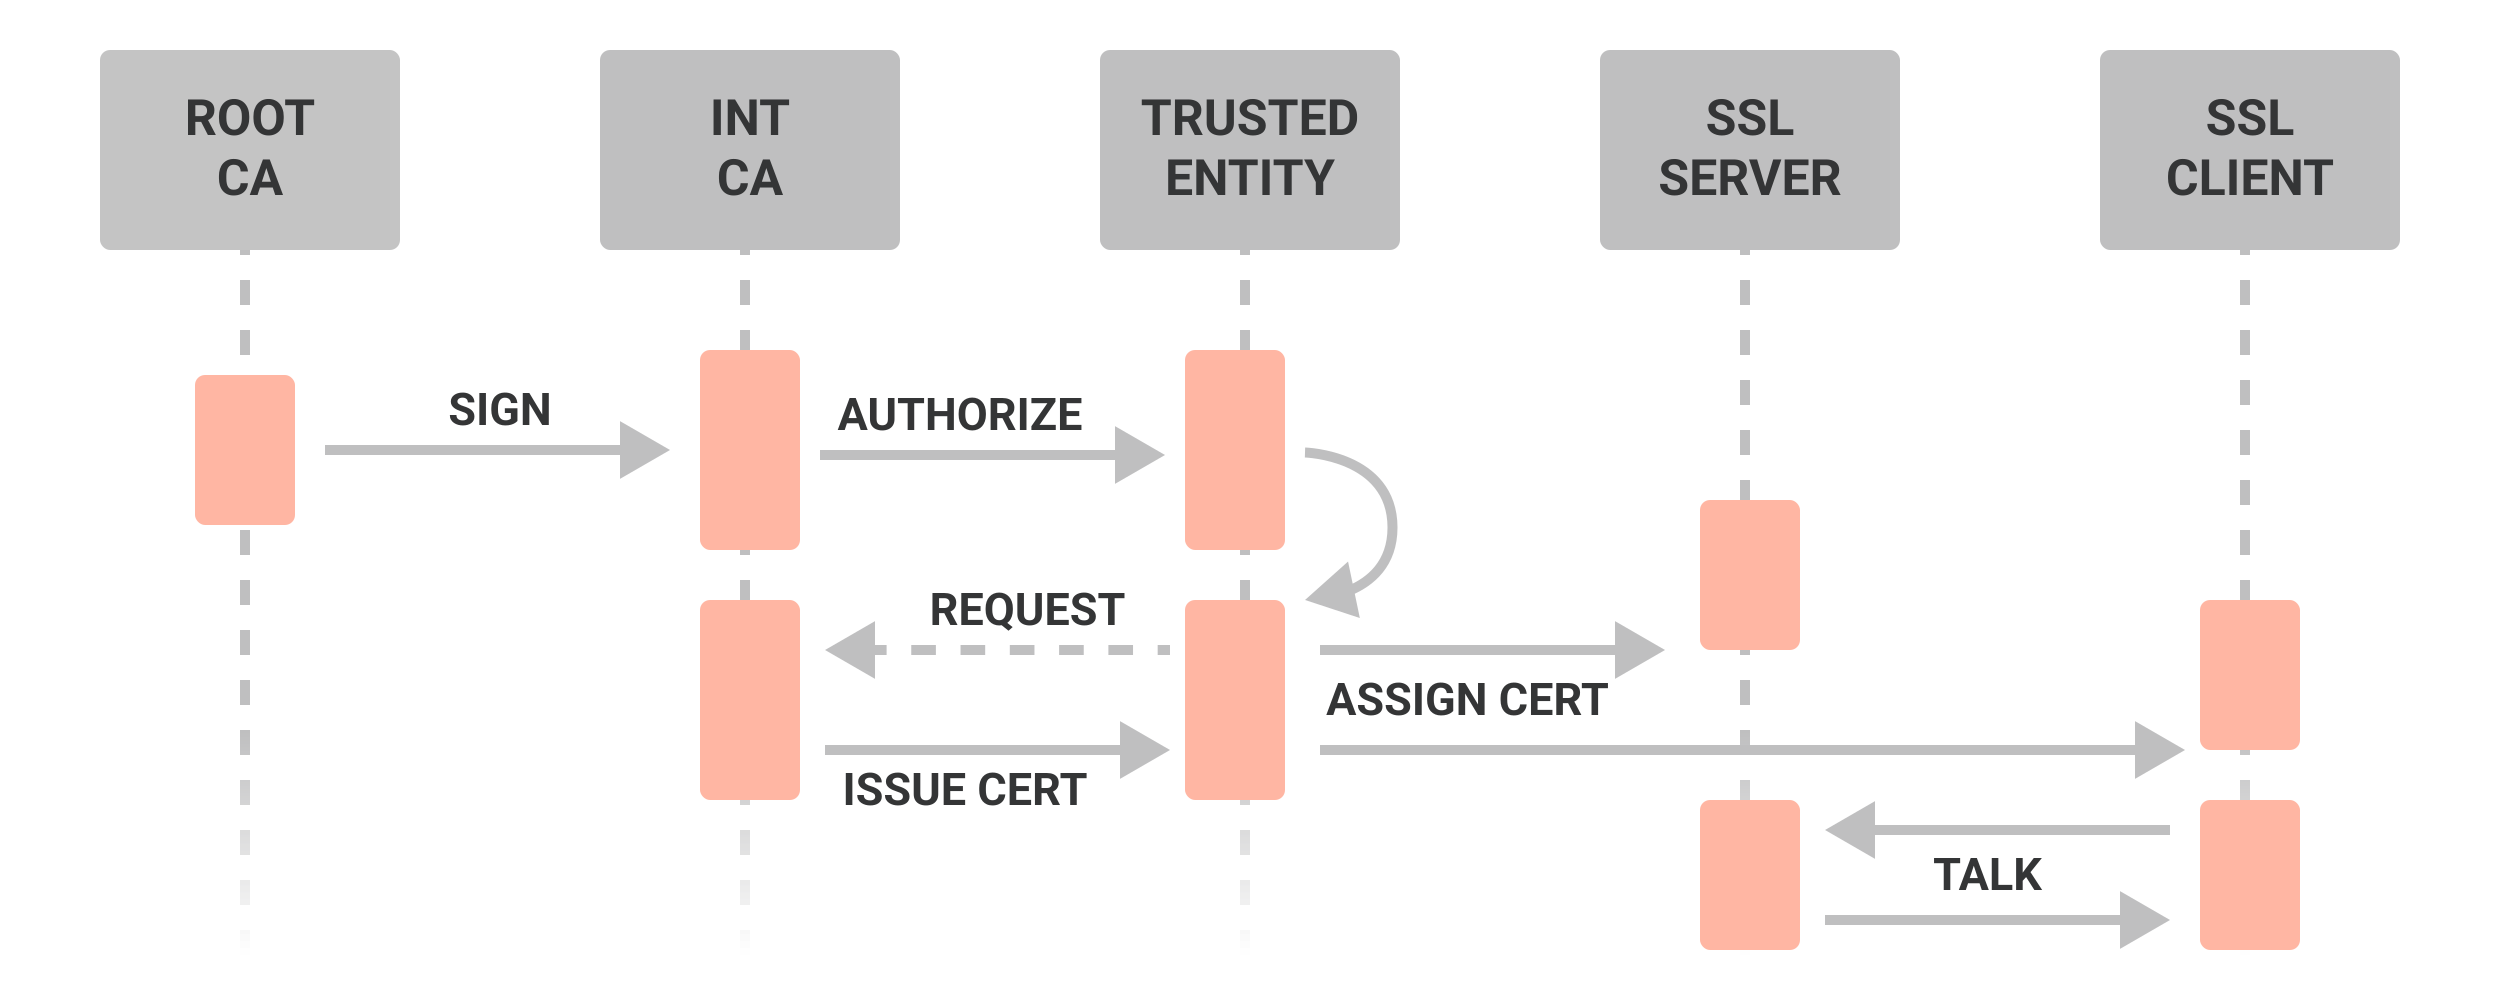 <svg width="500" height="200" viewBox="0 0 500 200" fill="none" xmlns="http://www.w3.org/2000/svg">
<rect width="500" height="200" fill="white"/>
<rect x="20" y="10" width="60" height="40" rx="2" fill="#C4C4C4"/>
<rect x="120" y="10" width="60" height="40" rx="2" fill="#BFBFC0"/>
<rect x="320" y="10" width="60" height="40" rx="2" fill="#BFBFC0"/>
<rect x="420" y="10" width="60" height="40" rx="2" fill="#BFBFC0"/>
<rect x="220" y="10" width="60" height="40" rx="2" fill="#BFBFC0"/>
<line x1="49" y1="191" x2="49" y2="50" stroke="url(#paint0_linear_56_443)" stroke-width="2" stroke-dasharray="5 5"/>
<line x1="149" y1="191" x2="149" y2="50" stroke="url(#paint1_linear_56_443)" stroke-width="2" stroke-dasharray="5 5"/>
<line x1="249" y1="191" x2="249" y2="50" stroke="url(#paint2_linear_56_443)" stroke-width="2" stroke-dasharray="5 5"/>
<line x1="349" y1="191" x2="349" y2="50" stroke="url(#paint3_linear_56_443)" stroke-width="2" stroke-dasharray="5 5"/>
<line x1="449" y1="191" x2="449" y2="50" stroke="url(#paint4_linear_56_443)" stroke-width="2" stroke-dasharray="5 5"/>
<path d="M37.602 19.891H40.254C40.797 19.891 41.265 19.972 41.655 20.135C42.049 20.297 42.352 20.538 42.563 20.857C42.775 21.176 42.881 21.569 42.881 22.034C42.881 22.415 42.816 22.742 42.685 23.016C42.559 23.286 42.378 23.512 42.144 23.694C41.912 23.873 41.641 24.017 41.328 24.124L40.864 24.368H38.56L38.55 23.226H40.264C40.521 23.226 40.734 23.18 40.903 23.089C41.073 22.998 41.2 22.871 41.284 22.708C41.372 22.545 41.416 22.356 41.416 22.142C41.416 21.914 41.374 21.717 41.289 21.551C41.204 21.385 41.076 21.258 40.903 21.17C40.731 21.082 40.514 21.038 40.254 21.038H39.067V27H37.602V19.891ZM41.577 27L39.956 23.831L41.504 23.821L43.145 26.932V27H41.577ZM49.849 23.279V23.616C49.849 24.157 49.775 24.642 49.629 25.071C49.482 25.501 49.276 25.867 49.009 26.17C48.742 26.469 48.423 26.699 48.052 26.858C47.684 27.018 47.275 27.098 46.826 27.098C46.38 27.098 45.972 27.018 45.601 26.858C45.233 26.699 44.914 26.469 44.644 26.17C44.373 25.867 44.163 25.501 44.014 25.071C43.867 24.642 43.794 24.157 43.794 23.616V23.279C43.794 22.736 43.867 22.251 44.014 21.824C44.16 21.395 44.367 21.028 44.634 20.726C44.904 20.423 45.223 20.192 45.591 20.032C45.962 19.873 46.37 19.793 46.816 19.793C47.266 19.793 47.674 19.873 48.042 20.032C48.413 20.192 48.732 20.423 48.999 20.726C49.269 21.028 49.477 21.395 49.624 21.824C49.774 22.251 49.849 22.736 49.849 23.279ZM48.369 23.616V23.27C48.369 22.892 48.335 22.56 48.267 22.273C48.198 21.987 48.097 21.746 47.964 21.551C47.83 21.355 47.668 21.209 47.476 21.111C47.283 21.01 47.064 20.96 46.816 20.96C46.569 20.96 46.349 21.01 46.157 21.111C45.968 21.209 45.807 21.355 45.674 21.551C45.544 21.746 45.444 21.987 45.376 22.273C45.308 22.56 45.273 22.892 45.273 23.27V23.616C45.273 23.991 45.308 24.323 45.376 24.612C45.444 24.899 45.545 25.141 45.679 25.34C45.812 25.535 45.975 25.683 46.167 25.784C46.359 25.885 46.579 25.936 46.826 25.936C47.074 25.936 47.293 25.885 47.485 25.784C47.677 25.683 47.839 25.535 47.969 25.34C48.099 25.141 48.198 24.899 48.267 24.612C48.335 24.323 48.369 23.991 48.369 23.616ZM56.743 23.279V23.616C56.743 24.157 56.67 24.642 56.523 25.071C56.377 25.501 56.17 25.867 55.903 26.17C55.636 26.469 55.317 26.699 54.946 26.858C54.578 27.018 54.17 27.098 53.721 27.098C53.275 27.098 52.866 27.018 52.495 26.858C52.127 26.699 51.808 26.469 51.538 26.17C51.268 25.867 51.058 25.501 50.908 25.071C50.762 24.642 50.688 24.157 50.688 23.616V23.279C50.688 22.736 50.762 22.251 50.908 21.824C51.055 21.395 51.261 21.028 51.528 20.726C51.798 20.423 52.117 20.192 52.485 20.032C52.856 19.873 53.265 19.793 53.711 19.793C54.16 19.793 54.569 19.873 54.937 20.032C55.308 20.192 55.627 20.423 55.894 20.726C56.164 21.028 56.372 21.395 56.519 21.824C56.668 22.251 56.743 22.736 56.743 23.279ZM55.264 23.616V23.27C55.264 22.892 55.23 22.56 55.161 22.273C55.093 21.987 54.992 21.746 54.858 21.551C54.725 21.355 54.562 21.209 54.37 21.111C54.178 21.01 53.958 20.96 53.711 20.96C53.464 20.96 53.244 21.01 53.052 21.111C52.863 21.209 52.702 21.355 52.568 21.551C52.438 21.746 52.339 21.987 52.27 22.273C52.202 22.56 52.168 22.892 52.168 23.27V23.616C52.168 23.991 52.202 24.323 52.27 24.612C52.339 24.899 52.44 25.141 52.573 25.34C52.707 25.535 52.87 25.683 53.062 25.784C53.254 25.885 53.473 25.936 53.721 25.936C53.968 25.936 54.188 25.885 54.38 25.784C54.572 25.683 54.733 25.535 54.863 25.34C54.993 25.141 55.093 24.899 55.161 24.612C55.23 24.323 55.264 23.991 55.264 23.616ZM60.645 19.891V27H59.185V19.891H60.645ZM62.832 19.891V21.038H57.031V19.891H62.832ZM48.125 36.642H49.585C49.556 37.12 49.424 37.545 49.19 37.916C48.958 38.287 48.634 38.577 48.218 38.785C47.804 38.993 47.306 39.098 46.724 39.098C46.268 39.098 45.859 39.02 45.498 38.863C45.137 38.704 44.828 38.476 44.57 38.18C44.316 37.883 44.123 37.525 43.989 37.105C43.856 36.685 43.789 36.215 43.789 35.694V35.201C43.789 34.68 43.857 34.21 43.994 33.79C44.134 33.367 44.333 33.007 44.59 32.711C44.85 32.415 45.161 32.187 45.523 32.027C45.884 31.868 46.287 31.788 46.733 31.788C47.326 31.788 47.825 31.895 48.232 32.11C48.643 32.325 48.96 32.621 49.185 32.999C49.412 33.377 49.549 33.806 49.595 34.288H48.13C48.114 34.002 48.057 33.759 47.959 33.56C47.861 33.359 47.713 33.207 47.515 33.106C47.319 33.002 47.059 32.95 46.733 32.95C46.489 32.95 46.276 32.996 46.094 33.087C45.911 33.178 45.758 33.316 45.635 33.502C45.511 33.688 45.418 33.922 45.356 34.205C45.298 34.485 45.269 34.814 45.269 35.191V35.694C45.269 36.062 45.296 36.386 45.352 36.666C45.407 36.943 45.492 37.177 45.605 37.369C45.723 37.558 45.872 37.701 46.055 37.799C46.24 37.893 46.463 37.94 46.724 37.94C47.03 37.94 47.282 37.892 47.48 37.794C47.679 37.696 47.83 37.551 47.935 37.359C48.042 37.167 48.105 36.928 48.125 36.642ZM53.438 33.106L51.504 39H49.946L52.588 31.891H53.579L53.438 33.106ZM55.044 39L53.105 33.106L52.949 31.891H53.95L56.606 39H55.044ZM54.956 36.353V37.501H51.201V36.353H54.956Z" fill="#343536"/>
<path d="M144.17 19.891V27H142.71V19.891H144.17ZM151.328 19.891V27H149.863L147.007 22.234V27H145.542V19.891H147.007L149.868 24.661V19.891H151.328ZM155.635 19.891V27H154.175V19.891H155.635ZM157.822 19.891V21.038H152.021V19.891H157.822ZM148.125 36.642H149.585C149.556 37.12 149.424 37.545 149.189 37.916C148.958 38.287 148.634 38.577 148.218 38.785C147.804 38.993 147.306 39.098 146.724 39.098C146.268 39.098 145.859 39.02 145.498 38.863C145.137 38.704 144.827 38.476 144.57 38.18C144.316 37.883 144.123 37.525 143.989 37.105C143.856 36.685 143.789 36.215 143.789 35.694V35.201C143.789 34.68 143.857 34.21 143.994 33.79C144.134 33.367 144.333 33.007 144.59 32.711C144.85 32.415 145.161 32.187 145.522 32.027C145.884 31.868 146.287 31.788 146.733 31.788C147.326 31.788 147.826 31.895 148.232 32.11C148.643 32.325 148.96 32.621 149.185 32.999C149.412 33.377 149.549 33.806 149.595 34.288H148.13C148.114 34.002 148.057 33.759 147.959 33.56C147.861 33.359 147.713 33.207 147.515 33.106C147.319 33.002 147.059 32.95 146.733 32.95C146.489 32.95 146.276 32.996 146.094 33.087C145.911 33.178 145.758 33.316 145.635 33.502C145.511 33.688 145.418 33.922 145.356 34.205C145.298 34.485 145.269 34.814 145.269 35.191V35.694C145.269 36.062 145.296 36.386 145.352 36.666C145.407 36.943 145.492 37.177 145.605 37.369C145.723 37.558 145.872 37.701 146.055 37.799C146.24 37.893 146.463 37.94 146.724 37.94C147.03 37.94 147.282 37.892 147.48 37.794C147.679 37.696 147.83 37.551 147.935 37.359C148.042 37.167 148.105 36.928 148.125 36.642ZM153.438 33.106L151.504 39H149.946L152.588 31.891H153.579L153.438 33.106ZM155.044 39L153.105 33.106L152.949 31.891H153.95L156.606 39H155.044ZM154.956 36.353V37.501H151.201V36.353H154.956Z" fill="#343536"/>
<path d="M231.968 19.891V27H230.508V19.891H231.968ZM234.155 19.891V21.038H228.354V19.891H234.155ZM234.99 19.891H237.642C238.185 19.891 238.652 19.972 239.043 20.135C239.437 20.297 239.74 20.538 239.951 20.857C240.163 21.176 240.269 21.569 240.269 22.034C240.269 22.415 240.203 22.742 240.073 23.016C239.946 23.286 239.766 23.512 239.531 23.694C239.3 23.873 239.028 24.017 238.716 24.124L238.252 24.368H235.947L235.938 23.226H237.651C237.909 23.226 238.122 23.18 238.291 23.089C238.46 22.998 238.587 22.871 238.672 22.708C238.76 22.545 238.804 22.356 238.804 22.142C238.804 21.914 238.761 21.717 238.677 21.551C238.592 21.385 238.464 21.258 238.291 21.17C238.118 21.082 237.902 21.038 237.642 21.038H236.455V27H234.99V19.891ZM238.965 27L237.344 23.831L238.892 23.821L240.532 26.932V27H238.965ZM245.322 19.891H246.782V24.588C246.782 25.135 246.665 25.595 246.431 25.97C246.2 26.344 245.879 26.626 245.469 26.814C245.062 27.003 244.593 27.098 244.062 27.098C243.532 27.098 243.06 27.003 242.646 26.814C242.236 26.626 241.914 26.344 241.68 25.97C241.449 25.595 241.333 25.135 241.333 24.588V19.891H242.798V24.588C242.798 24.907 242.848 25.167 242.949 25.369C243.05 25.571 243.195 25.719 243.384 25.814C243.576 25.908 243.802 25.955 244.062 25.955C244.329 25.955 244.556 25.908 244.741 25.814C244.93 25.719 245.073 25.571 245.171 25.369C245.272 25.167 245.322 24.907 245.322 24.588V19.891ZM251.689 25.14C251.689 25.013 251.67 24.899 251.631 24.798C251.595 24.694 251.527 24.599 251.426 24.515C251.325 24.427 251.183 24.34 251.001 24.256C250.819 24.171 250.583 24.083 250.293 23.992C249.971 23.888 249.665 23.771 249.375 23.641C249.089 23.51 248.835 23.359 248.613 23.186C248.395 23.011 248.223 22.807 248.096 22.576C247.972 22.345 247.91 22.076 247.91 21.77C247.91 21.474 247.975 21.206 248.105 20.965C248.236 20.721 248.418 20.512 248.652 20.34C248.887 20.164 249.163 20.029 249.482 19.935C249.805 19.84 250.158 19.793 250.542 19.793C251.066 19.793 251.523 19.887 251.914 20.076C252.305 20.265 252.607 20.524 252.822 20.852C253.04 21.181 253.149 21.557 253.149 21.98H251.694C251.694 21.772 251.65 21.59 251.562 21.434C251.478 21.274 251.348 21.149 251.172 21.058C250.999 20.966 250.781 20.921 250.518 20.921C250.264 20.921 250.052 20.96 249.883 21.038C249.714 21.113 249.587 21.215 249.502 21.346C249.417 21.473 249.375 21.616 249.375 21.775C249.375 21.896 249.404 22.005 249.463 22.102C249.525 22.2 249.616 22.291 249.736 22.376C249.857 22.461 250.005 22.54 250.181 22.615C250.356 22.69 250.56 22.763 250.791 22.835C251.178 22.952 251.519 23.084 251.812 23.23C252.108 23.377 252.355 23.541 252.554 23.724C252.752 23.906 252.902 24.113 253.003 24.344C253.104 24.575 253.154 24.837 253.154 25.13C253.154 25.439 253.094 25.716 252.974 25.96C252.853 26.204 252.679 26.411 252.451 26.58C252.223 26.749 251.951 26.878 251.636 26.966C251.32 27.054 250.967 27.098 250.576 27.098C250.225 27.098 249.878 27.052 249.536 26.961C249.194 26.866 248.883 26.725 248.604 26.536C248.327 26.347 248.105 26.106 247.939 25.814C247.773 25.52 247.69 25.174 247.69 24.773H249.16C249.16 24.995 249.194 25.182 249.263 25.335C249.331 25.488 249.427 25.612 249.551 25.706C249.678 25.8 249.827 25.869 250 25.911C250.176 25.953 250.368 25.975 250.576 25.975C250.83 25.975 251.038 25.939 251.201 25.867C251.367 25.796 251.489 25.696 251.567 25.569C251.649 25.442 251.689 25.299 251.689 25.14ZM257.329 19.891V27H255.869V19.891H257.329ZM259.517 19.891V21.038H253.716V19.891H259.517ZM265.122 25.857V27H261.338V25.857H265.122ZM261.816 19.891V27H260.352V19.891H261.816ZM264.629 22.786V23.899H261.338V22.786H264.629ZM265.117 19.891V21.038H261.338V19.891H265.117ZM268.159 27H266.611L266.621 25.857H268.159C268.543 25.857 268.867 25.771 269.131 25.599C269.395 25.423 269.593 25.167 269.727 24.832C269.863 24.497 269.932 24.091 269.932 23.616V23.27C269.932 22.905 269.893 22.584 269.814 22.308C269.74 22.031 269.627 21.798 269.478 21.609C269.328 21.421 269.144 21.279 268.926 21.185C268.708 21.087 268.457 21.038 268.174 21.038H266.582V19.891H268.174C268.649 19.891 269.084 19.972 269.478 20.135C269.875 20.294 270.218 20.524 270.508 20.823C270.798 21.123 271.021 21.481 271.177 21.898C271.336 22.311 271.416 22.771 271.416 23.279V23.616C271.416 24.121 271.336 24.581 271.177 24.998C271.021 25.415 270.798 25.773 270.508 26.072C270.221 26.369 269.878 26.598 269.478 26.761C269.08 26.92 268.641 27 268.159 27ZM267.441 19.891V27H265.977V19.891H267.441ZM238.408 37.857V39H234.624V37.857H238.408ZM235.103 31.891V39H233.638V31.891H235.103ZM237.915 34.786V35.899H234.624V34.786H237.915ZM238.403 31.891V33.038H234.624V31.891H238.403ZM245.049 31.891V39H243.584L240.728 34.234V39H239.263V31.891H240.728L243.589 36.661V31.891H245.049ZM249.355 31.891V39H247.896V31.891H249.355ZM251.543 31.891V33.038H245.742V31.891H251.543ZM253.936 31.891V39H252.476V31.891H253.936ZM258.34 31.891V39H256.88V31.891H258.34ZM260.527 31.891V33.038H254.727V31.891H260.527ZM262.417 31.891L263.901 35.133L265.386 31.891H266.982L264.644 36.412V39H263.159V36.412L260.815 31.891H262.417Z" fill="#343536"/>
<path d="M345.469 25.14C345.469 25.013 345.449 24.899 345.41 24.798C345.374 24.694 345.306 24.599 345.205 24.515C345.104 24.427 344.963 24.34 344.78 24.256C344.598 24.171 344.362 24.083 344.072 23.992C343.75 23.888 343.444 23.771 343.154 23.641C342.868 23.51 342.614 23.359 342.393 23.186C342.174 23.011 342.002 22.807 341.875 22.576C341.751 22.345 341.689 22.076 341.689 21.77C341.689 21.474 341.755 21.206 341.885 20.965C342.015 20.721 342.197 20.512 342.432 20.34C342.666 20.164 342.943 20.029 343.262 19.935C343.584 19.84 343.937 19.793 344.321 19.793C344.845 19.793 345.303 19.887 345.693 20.076C346.084 20.265 346.387 20.524 346.602 20.852C346.82 21.181 346.929 21.557 346.929 21.98H345.474C345.474 21.772 345.43 21.59 345.342 21.434C345.257 21.274 345.127 21.149 344.951 21.058C344.779 20.966 344.561 20.921 344.297 20.921C344.043 20.921 343.831 20.96 343.662 21.038C343.493 21.113 343.366 21.215 343.281 21.346C343.197 21.473 343.154 21.616 343.154 21.775C343.154 21.896 343.184 22.005 343.242 22.102C343.304 22.2 343.395 22.291 343.516 22.376C343.636 22.461 343.784 22.54 343.96 22.615C344.136 22.69 344.339 22.763 344.57 22.835C344.958 22.952 345.298 23.084 345.591 23.23C345.887 23.377 346.134 23.541 346.333 23.724C346.532 23.906 346.681 24.113 346.782 24.344C346.883 24.575 346.934 24.837 346.934 25.13C346.934 25.439 346.873 25.716 346.753 25.96C346.632 26.204 346.458 26.411 346.23 26.58C346.003 26.749 345.731 26.878 345.415 26.966C345.099 27.054 344.746 27.098 344.355 27.098C344.004 27.098 343.657 27.052 343.315 26.961C342.974 26.866 342.663 26.725 342.383 26.536C342.106 26.347 341.885 26.106 341.719 25.814C341.553 25.52 341.47 25.174 341.47 24.773H342.939C342.939 24.995 342.974 25.182 343.042 25.335C343.11 25.488 343.206 25.612 343.33 25.706C343.457 25.8 343.607 25.869 343.779 25.911C343.955 25.953 344.147 25.975 344.355 25.975C344.609 25.975 344.818 25.939 344.98 25.867C345.146 25.796 345.269 25.696 345.347 25.569C345.428 25.442 345.469 25.299 345.469 25.14ZM351.631 25.14C351.631 25.013 351.611 24.899 351.572 24.798C351.536 24.694 351.468 24.599 351.367 24.515C351.266 24.427 351.125 24.34 350.942 24.256C350.76 24.171 350.524 24.083 350.234 23.992C349.912 23.888 349.606 23.771 349.316 23.641C349.03 23.51 348.776 23.359 348.555 23.186C348.337 23.011 348.164 22.807 348.037 22.576C347.913 22.345 347.852 22.076 347.852 21.77C347.852 21.474 347.917 21.206 348.047 20.965C348.177 20.721 348.359 20.512 348.594 20.34C348.828 20.164 349.105 20.029 349.424 19.935C349.746 19.84 350.099 19.793 350.483 19.793C351.007 19.793 351.465 19.887 351.855 20.076C352.246 20.265 352.549 20.524 352.764 20.852C352.982 21.181 353.091 21.557 353.091 21.98H351.636C351.636 21.772 351.592 21.59 351.504 21.434C351.419 21.274 351.289 21.149 351.113 21.058C350.941 20.966 350.723 20.921 350.459 20.921C350.205 20.921 349.993 20.96 349.824 21.038C349.655 21.113 349.528 21.215 349.443 21.346C349.359 21.473 349.316 21.616 349.316 21.775C349.316 21.896 349.346 22.005 349.404 22.102C349.466 22.2 349.557 22.291 349.678 22.376C349.798 22.461 349.946 22.54 350.122 22.615C350.298 22.69 350.501 22.763 350.732 22.835C351.12 22.952 351.46 23.084 351.753 23.23C352.049 23.377 352.297 23.541 352.495 23.724C352.694 23.906 352.843 24.113 352.944 24.344C353.045 24.575 353.096 24.837 353.096 25.13C353.096 25.439 353.035 25.716 352.915 25.96C352.795 26.204 352.62 26.411 352.393 26.58C352.165 26.749 351.893 26.878 351.577 26.966C351.261 27.054 350.908 27.098 350.518 27.098C350.166 27.098 349.819 27.052 349.478 26.961C349.136 26.866 348.825 26.725 348.545 26.536C348.268 26.347 348.047 26.106 347.881 25.814C347.715 25.52 347.632 25.174 347.632 24.773H349.102C349.102 24.995 349.136 25.182 349.204 25.335C349.272 25.488 349.368 25.612 349.492 25.706C349.619 25.8 349.769 25.869 349.941 25.911C350.117 25.953 350.309 25.975 350.518 25.975C350.771 25.975 350.98 25.939 351.143 25.867C351.309 25.796 351.431 25.696 351.509 25.569C351.59 25.442 351.631 25.299 351.631 25.14ZM358.662 25.857V27H355.083V25.857H358.662ZM355.557 19.891V27H354.092V19.891H355.557ZM336.006 37.14C336.006 37.013 335.986 36.899 335.947 36.798C335.911 36.694 335.843 36.599 335.742 36.515C335.641 36.427 335.5 36.34 335.317 36.256C335.135 36.171 334.899 36.083 334.609 35.992C334.287 35.888 333.981 35.771 333.691 35.641C333.405 35.51 333.151 35.359 332.93 35.187C332.712 35.011 332.539 34.807 332.412 34.576C332.288 34.345 332.227 34.077 332.227 33.77C332.227 33.474 332.292 33.206 332.422 32.965C332.552 32.721 332.734 32.512 332.969 32.34C333.203 32.164 333.48 32.029 333.799 31.935C334.121 31.84 334.474 31.793 334.858 31.793C335.382 31.793 335.84 31.887 336.23 32.076C336.621 32.265 336.924 32.524 337.139 32.852C337.357 33.181 337.466 33.557 337.466 33.98H336.011C336.011 33.772 335.967 33.59 335.879 33.434C335.794 33.274 335.664 33.149 335.488 33.058C335.316 32.967 335.098 32.921 334.834 32.921C334.58 32.921 334.368 32.96 334.199 33.038C334.03 33.113 333.903 33.215 333.818 33.346C333.734 33.473 333.691 33.616 333.691 33.775C333.691 33.896 333.721 34.005 333.779 34.102C333.841 34.2 333.932 34.291 334.053 34.376C334.173 34.461 334.321 34.54 334.497 34.615C334.673 34.69 334.876 34.763 335.107 34.835C335.495 34.952 335.835 35.084 336.128 35.23C336.424 35.377 336.672 35.541 336.87 35.724C337.069 35.906 337.218 36.113 337.319 36.344C337.42 36.575 337.471 36.837 337.471 37.13C337.471 37.439 337.41 37.716 337.29 37.96C337.17 38.204 336.995 38.411 336.768 38.58C336.54 38.749 336.268 38.878 335.952 38.966C335.636 39.054 335.283 39.098 334.893 39.098C334.541 39.098 334.194 39.052 333.853 38.961C333.511 38.867 333.2 38.725 332.92 38.536C332.643 38.347 332.422 38.106 332.256 37.813C332.09 37.52 332.007 37.174 332.007 36.773H333.477C333.477 36.995 333.511 37.182 333.579 37.335C333.647 37.488 333.743 37.612 333.867 37.706C333.994 37.8 334.144 37.869 334.316 37.911C334.492 37.953 334.684 37.975 334.893 37.975C335.146 37.975 335.355 37.939 335.518 37.867C335.684 37.796 335.806 37.696 335.884 37.569C335.965 37.442 336.006 37.299 336.006 37.14ZM343.237 37.857V39H339.453V37.857H343.237ZM339.932 31.891V39H338.467V31.891H339.932ZM342.744 34.786V35.899H339.453V34.786H342.744ZM343.232 31.891V33.038H339.453V31.891H343.232ZM344.092 31.891H346.743C347.287 31.891 347.754 31.972 348.145 32.135C348.538 32.297 348.841 32.538 349.053 32.857C349.264 33.176 349.37 33.569 349.37 34.034C349.37 34.415 349.305 34.742 349.175 35.016C349.048 35.286 348.867 35.512 348.633 35.694C348.402 35.873 348.13 36.017 347.817 36.124L347.354 36.368H345.049L345.039 35.226H346.753C347.01 35.226 347.223 35.18 347.393 35.089C347.562 34.998 347.689 34.871 347.773 34.708C347.861 34.545 347.905 34.356 347.905 34.142C347.905 33.914 347.863 33.717 347.778 33.551C347.694 33.385 347.565 33.258 347.393 33.17C347.22 33.082 347.004 33.038 346.743 33.038H345.557V39H344.092V31.891ZM348.066 39L346.445 35.831L347.993 35.821L349.634 38.932V39H348.066ZM352.964 37.516L354.639 31.891H356.27L353.794 39H352.72L352.964 37.516ZM351.421 31.891L353.091 37.516L353.345 39H352.261L349.8 31.891H351.421ZM361.704 37.857V39H357.92V37.857H361.704ZM358.398 31.891V39H356.934V31.891H358.398ZM361.211 34.786V35.899H357.92V34.786H361.211ZM361.699 31.891V33.038H357.92V31.891H361.699ZM362.559 31.891H365.21C365.754 31.891 366.221 31.972 366.611 32.135C367.005 32.297 367.308 32.538 367.52 32.857C367.731 33.176 367.837 33.569 367.837 34.034C367.837 34.415 367.772 34.742 367.642 35.016C367.515 35.286 367.334 35.512 367.1 35.694C366.868 35.873 366.597 36.017 366.284 36.124L365.82 36.368H363.516L363.506 35.226H365.22C365.477 35.226 365.69 35.18 365.859 35.089C366.029 34.998 366.156 34.871 366.24 34.708C366.328 34.545 366.372 34.356 366.372 34.142C366.372 33.914 366.33 33.717 366.245 33.551C366.16 33.385 366.032 33.258 365.859 33.17C365.687 33.082 365.47 33.038 365.21 33.038H364.023V39H362.559V31.891ZM366.533 39L364.912 35.831L366.46 35.821L368.101 38.932V39H366.533Z" fill="#343536"/>
<path d="M445.469 25.14C445.469 25.013 445.449 24.899 445.41 24.798C445.374 24.694 445.306 24.599 445.205 24.515C445.104 24.427 444.963 24.34 444.78 24.256C444.598 24.171 444.362 24.083 444.072 23.992C443.75 23.888 443.444 23.771 443.154 23.641C442.868 23.51 442.614 23.359 442.393 23.186C442.174 23.011 442.002 22.807 441.875 22.576C441.751 22.345 441.689 22.076 441.689 21.77C441.689 21.474 441.755 21.206 441.885 20.965C442.015 20.721 442.197 20.512 442.432 20.34C442.666 20.164 442.943 20.029 443.262 19.935C443.584 19.84 443.937 19.793 444.321 19.793C444.845 19.793 445.303 19.887 445.693 20.076C446.084 20.265 446.387 20.524 446.602 20.852C446.82 21.181 446.929 21.557 446.929 21.98H445.474C445.474 21.772 445.43 21.59 445.342 21.434C445.257 21.274 445.127 21.149 444.951 21.058C444.779 20.966 444.561 20.921 444.297 20.921C444.043 20.921 443.831 20.96 443.662 21.038C443.493 21.113 443.366 21.215 443.281 21.346C443.197 21.473 443.154 21.616 443.154 21.775C443.154 21.896 443.184 22.005 443.242 22.102C443.304 22.2 443.395 22.291 443.516 22.376C443.636 22.461 443.784 22.54 443.96 22.615C444.136 22.69 444.339 22.763 444.57 22.835C444.958 22.952 445.298 23.084 445.591 23.23C445.887 23.377 446.134 23.541 446.333 23.724C446.532 23.906 446.681 24.113 446.782 24.344C446.883 24.575 446.934 24.837 446.934 25.13C446.934 25.439 446.873 25.716 446.753 25.96C446.632 26.204 446.458 26.411 446.23 26.58C446.003 26.749 445.731 26.878 445.415 26.966C445.099 27.054 444.746 27.098 444.355 27.098C444.004 27.098 443.657 27.052 443.315 26.961C442.974 26.866 442.663 26.725 442.383 26.536C442.106 26.347 441.885 26.106 441.719 25.814C441.553 25.52 441.47 25.174 441.47 24.773H442.939C442.939 24.995 442.974 25.182 443.042 25.335C443.11 25.488 443.206 25.612 443.33 25.706C443.457 25.8 443.607 25.869 443.779 25.911C443.955 25.953 444.147 25.975 444.355 25.975C444.609 25.975 444.818 25.939 444.98 25.867C445.146 25.796 445.269 25.696 445.347 25.569C445.428 25.442 445.469 25.299 445.469 25.14ZM451.631 25.14C451.631 25.013 451.611 24.899 451.572 24.798C451.536 24.694 451.468 24.599 451.367 24.515C451.266 24.427 451.125 24.34 450.942 24.256C450.76 24.171 450.524 24.083 450.234 23.992C449.912 23.888 449.606 23.771 449.316 23.641C449.03 23.51 448.776 23.359 448.555 23.186C448.337 23.011 448.164 22.807 448.037 22.576C447.913 22.345 447.852 22.076 447.852 21.77C447.852 21.474 447.917 21.206 448.047 20.965C448.177 20.721 448.359 20.512 448.594 20.34C448.828 20.164 449.105 20.029 449.424 19.935C449.746 19.84 450.099 19.793 450.483 19.793C451.007 19.793 451.465 19.887 451.855 20.076C452.246 20.265 452.549 20.524 452.764 20.852C452.982 21.181 453.091 21.557 453.091 21.98H451.636C451.636 21.772 451.592 21.59 451.504 21.434C451.419 21.274 451.289 21.149 451.113 21.058C450.941 20.966 450.723 20.921 450.459 20.921C450.205 20.921 449.993 20.96 449.824 21.038C449.655 21.113 449.528 21.215 449.443 21.346C449.359 21.473 449.316 21.616 449.316 21.775C449.316 21.896 449.346 22.005 449.404 22.102C449.466 22.2 449.557 22.291 449.678 22.376C449.798 22.461 449.946 22.54 450.122 22.615C450.298 22.69 450.501 22.763 450.732 22.835C451.12 22.952 451.46 23.084 451.753 23.23C452.049 23.377 452.297 23.541 452.495 23.724C452.694 23.906 452.843 24.113 452.944 24.344C453.045 24.575 453.096 24.837 453.096 25.13C453.096 25.439 453.035 25.716 452.915 25.96C452.795 26.204 452.62 26.411 452.393 26.58C452.165 26.749 451.893 26.878 451.577 26.966C451.261 27.054 450.908 27.098 450.518 27.098C450.166 27.098 449.819 27.052 449.478 26.961C449.136 26.866 448.825 26.725 448.545 26.536C448.268 26.347 448.047 26.106 447.881 25.814C447.715 25.52 447.632 25.174 447.632 24.773H449.102C449.102 24.995 449.136 25.182 449.204 25.335C449.272 25.488 449.368 25.612 449.492 25.706C449.619 25.8 449.769 25.869 449.941 25.911C450.117 25.953 450.309 25.975 450.518 25.975C450.771 25.975 450.98 25.939 451.143 25.867C451.309 25.796 451.431 25.696 451.509 25.569C451.59 25.442 451.631 25.299 451.631 25.14ZM458.662 25.857V27H455.083V25.857H458.662ZM455.557 19.891V27H454.092V19.891H455.557ZM437.944 36.642H439.404C439.375 37.12 439.243 37.545 439.009 37.916C438.778 38.287 438.454 38.577 438.037 38.785C437.624 38.993 437.126 39.098 436.543 39.098C436.087 39.098 435.679 39.02 435.317 38.863C434.956 38.704 434.647 38.476 434.39 38.18C434.136 37.883 433.942 37.525 433.809 37.105C433.675 36.685 433.608 36.215 433.608 35.694V35.201C433.608 34.68 433.677 34.21 433.813 33.79C433.953 33.367 434.152 33.007 434.409 32.711C434.67 32.415 434.98 32.187 435.342 32.027C435.703 31.868 436.107 31.788 436.553 31.788C437.145 31.788 437.645 31.895 438.052 32.11C438.462 32.325 438.779 32.621 439.004 32.999C439.232 33.377 439.368 33.806 439.414 34.288H437.949C437.933 34.002 437.876 33.759 437.778 33.56C437.681 33.359 437.533 33.207 437.334 33.106C437.139 33.002 436.878 32.95 436.553 32.95C436.309 32.95 436.095 32.996 435.913 33.087C435.731 33.178 435.578 33.316 435.454 33.502C435.33 33.688 435.238 33.922 435.176 34.205C435.117 34.485 435.088 34.814 435.088 35.191V35.694C435.088 36.062 435.116 36.386 435.171 36.666C435.226 36.943 435.311 37.177 435.425 37.369C435.542 37.558 435.692 37.701 435.874 37.799C436.06 37.893 436.283 37.94 436.543 37.94C436.849 37.94 437.101 37.892 437.3 37.794C437.498 37.696 437.65 37.551 437.754 37.359C437.861 37.167 437.925 36.928 437.944 36.642ZM444.937 37.857V39H441.357V37.857H444.937ZM441.831 31.891V39H440.366V31.891H441.831ZM447.334 31.891V39H445.874V31.891H447.334ZM453.477 37.857V39H449.692V37.857H453.477ZM450.171 31.891V39H448.706V31.891H450.171ZM452.983 34.786V35.899H449.692V34.786H452.983ZM453.472 31.891V33.038H449.692V31.891H453.472ZM460.117 31.891V39H458.652L455.796 34.234V39H454.331V31.891H455.796L458.657 36.661V31.891H460.117ZM464.424 31.891V39H462.964V31.891H464.424ZM466.611 31.891V33.038H460.811V31.891H466.611Z" fill="#343536"/>
<rect x="39" y="75" width="20" height="30" rx="2" fill="#FFB6A3"/>
<rect x="440" y="160" width="20" height="30" rx="2" fill="#FFB6A3"/>
<rect x="340" y="100" width="20" height="30" rx="2" fill="#FFB6A3"/>
<rect x="140" y="70" width="20" height="40" rx="2" fill="#FFB6A3"/>
<rect x="140" y="120" width="20" height="40" rx="2" fill="#FFB6A3"/>
<rect x="237" y="120" width="20" height="40" rx="2" fill="#FFB6A3"/>
<rect x="237" y="70" width="20" height="40" rx="2" fill="#FFB6A3"/>
<rect x="440" y="120" width="20" height="30" rx="2" fill="#FFB6A3"/>
<rect x="340" y="160" width="20" height="30" rx="2" fill="#FFB6A3"/>
<rect x="85" y="77" width="30" height="10" rx="2" fill="white"/>
<path d="M93.566 83.326C93.566 83.211 93.549 83.109 93.514 83.018C93.481 82.924 93.42 82.839 93.329 82.763C93.238 82.684 93.111 82.606 92.947 82.53C92.783 82.454 92.57 82.375 92.31 82.293C92.019 82.199 91.744 82.094 91.483 81.977C91.226 81.859 90.997 81.723 90.798 81.568C90.602 81.41 90.446 81.227 90.332 81.019C90.221 80.811 90.165 80.569 90.165 80.293C90.165 80.027 90.224 79.785 90.341 79.568C90.458 79.349 90.622 79.161 90.833 79.006C91.044 78.848 91.293 78.726 91.58 78.641C91.87 78.556 92.188 78.514 92.534 78.514C93.005 78.514 93.417 78.599 93.769 78.769C94.12 78.939 94.393 79.171 94.586 79.467C94.782 79.763 94.88 80.102 94.88 80.482H93.571C93.571 80.295 93.531 80.131 93.452 79.99C93.376 79.847 93.259 79.734 93.101 79.652C92.945 79.57 92.749 79.529 92.512 79.529C92.283 79.529 92.093 79.564 91.94 79.634C91.788 79.702 91.674 79.794 91.598 79.911C91.522 80.025 91.483 80.154 91.483 80.298C91.483 80.406 91.51 80.504 91.562 80.592C91.618 80.68 91.7 80.762 91.809 80.838C91.917 80.915 92.05 80.986 92.209 81.054C92.367 81.121 92.55 81.187 92.758 81.251C93.106 81.357 93.413 81.476 93.676 81.607C93.943 81.739 94.165 81.887 94.344 82.051C94.523 82.215 94.658 82.401 94.749 82.609C94.839 82.817 94.885 83.053 94.885 83.317C94.885 83.595 94.831 83.844 94.722 84.064C94.614 84.284 94.457 84.47 94.252 84.622C94.047 84.774 93.802 84.89 93.518 84.969C93.234 85.048 92.916 85.088 92.564 85.088C92.248 85.088 91.936 85.047 91.628 84.965C91.321 84.88 91.041 84.752 90.789 84.582C90.54 84.413 90.341 84.196 90.191 83.932C90.042 83.668 89.967 83.356 89.967 82.996H91.29C91.29 83.195 91.321 83.364 91.382 83.501C91.444 83.639 91.53 83.751 91.642 83.835C91.756 83.92 91.891 83.982 92.046 84.02C92.204 84.058 92.377 84.077 92.564 84.077C92.793 84.077 92.981 84.045 93.127 83.981C93.276 83.916 93.386 83.827 93.457 83.712C93.53 83.598 93.566 83.469 93.566 83.326ZM97.183 78.602V85H95.869V78.602H97.183ZM103.489 81.656V84.191C103.39 84.311 103.236 84.442 103.028 84.582C102.82 84.72 102.552 84.839 102.224 84.939C101.896 85.038 101.499 85.088 101.033 85.088C100.62 85.088 100.243 85.02 99.903 84.886C99.564 84.748 99.27 84.547 99.024 84.284C98.781 84.02 98.594 83.698 98.462 83.317C98.33 82.933 98.264 82.495 98.264 82.003V81.603C98.264 81.111 98.327 80.673 98.453 80.289C98.582 79.905 98.765 79.582 99.002 79.318C99.24 79.054 99.522 78.853 99.851 78.716C100.179 78.578 100.543 78.509 100.945 78.509C101.501 78.509 101.958 78.6 102.316 78.782C102.673 78.96 102.946 79.21 103.133 79.529C103.324 79.845 103.441 80.209 103.485 80.619H102.206C102.174 80.402 102.112 80.213 102.021 80.052C101.931 79.891 101.8 79.765 101.63 79.674C101.463 79.583 101.247 79.538 100.98 79.538C100.76 79.538 100.564 79.583 100.391 79.674C100.221 79.762 100.078 79.892 99.96 80.065C99.843 80.238 99.754 80.452 99.692 80.707C99.631 80.961 99.6 81.257 99.6 81.594V82.003C99.6 82.337 99.632 82.633 99.697 82.891C99.761 83.145 99.856 83.361 99.982 83.537C100.111 83.71 100.27 83.84 100.457 83.928C100.645 84.016 100.863 84.06 101.112 84.06C101.32 84.06 101.493 84.042 101.63 84.007C101.771 83.972 101.884 83.929 101.969 83.879C102.057 83.827 102.124 83.777 102.171 83.73V82.596H100.967V81.656H103.489ZM109.76 78.602V85H108.442L105.871 80.711V85H104.553V78.602H105.871L108.446 82.895V78.602H109.76Z" fill="#343536"/>
<path d="M134 90L124 84.227V95.773L134 90ZM65 91H125V89H65V91Z" fill="#BFBFC0"/>
<rect x="165" y="78" width="55" height="10" rx="2" fill="white"/>
<path d="M170.687 80.696L168.946 86H167.544L169.922 79.602H170.814L170.687 80.696ZM172.132 86L170.388 80.696L170.247 79.602H171.148L173.539 86H172.132ZM172.053 83.618V84.651H168.674V83.618H172.053ZM177.586 79.602H178.9V83.829C178.9 84.321 178.794 84.736 178.583 85.073C178.375 85.41 178.087 85.663 177.718 85.833C177.352 86.003 176.93 86.088 176.452 86.088C175.975 86.088 175.55 86.003 175.178 85.833C174.809 85.663 174.519 85.41 174.308 85.073C174.1 84.736 173.996 84.321 173.996 83.829V79.602H175.314V83.829C175.314 84.116 175.359 84.351 175.45 84.532C175.541 84.714 175.671 84.847 175.841 84.932C176.014 85.017 176.218 85.06 176.452 85.06C176.692 85.06 176.896 85.017 177.063 84.932C177.233 84.847 177.362 84.714 177.45 84.532C177.541 84.351 177.586 84.116 177.586 83.829V79.602ZM182.846 79.602V86H181.532V79.602H182.846ZM184.815 79.602V80.634H179.594V79.602H184.815ZM189.833 82.207V83.236H186.494V82.207H189.833ZM186.885 79.602V86H185.566V79.602H186.885ZM190.774 79.602V86H189.46V79.602H190.774ZM197.177 82.651V82.955C197.177 83.441 197.111 83.877 196.979 84.264C196.847 84.651 196.661 84.981 196.421 85.253C196.181 85.522 195.894 85.729 195.56 85.873C195.229 86.016 194.861 86.088 194.457 86.088C194.055 86.088 193.688 86.016 193.354 85.873C193.022 85.729 192.735 85.522 192.492 85.253C192.249 84.981 192.06 84.651 191.925 84.264C191.793 83.877 191.728 83.441 191.728 82.955V82.651C191.728 82.162 191.793 81.726 191.925 81.342C192.057 80.955 192.243 80.626 192.483 80.353C192.727 80.081 193.014 79.873 193.345 79.729C193.679 79.585 194.046 79.514 194.448 79.514C194.852 79.514 195.22 79.585 195.551 79.729C195.885 79.873 196.172 80.081 196.412 80.353C196.655 80.626 196.843 80.955 196.975 81.342C197.109 81.726 197.177 82.162 197.177 82.651ZM195.845 82.955V82.643C195.845 82.303 195.814 82.004 195.753 81.746C195.691 81.488 195.601 81.272 195.48 81.096C195.36 80.92 195.214 80.788 195.041 80.7C194.868 80.609 194.67 80.564 194.448 80.564C194.225 80.564 194.027 80.609 193.854 80.7C193.685 80.788 193.54 80.92 193.419 81.096C193.302 81.272 193.213 81.488 193.151 81.746C193.09 82.004 193.059 82.303 193.059 82.643V82.955C193.059 83.291 193.09 83.59 193.151 83.851C193.213 84.109 193.304 84.327 193.424 84.506C193.544 84.682 193.69 84.815 193.863 84.906C194.036 84.997 194.234 85.042 194.457 85.042C194.679 85.042 194.877 84.997 195.05 84.906C195.223 84.815 195.368 84.682 195.485 84.506C195.602 84.327 195.691 84.109 195.753 83.851C195.814 83.59 195.845 83.291 195.845 82.955ZM198.126 79.602H200.512C201.001 79.602 201.422 79.675 201.773 79.821C202.128 79.968 202.4 80.185 202.591 80.472C202.781 80.759 202.876 81.112 202.876 81.531C202.876 81.874 202.818 82.168 202.701 82.414C202.586 82.657 202.424 82.861 202.213 83.025C202.005 83.186 201.76 83.315 201.479 83.412L201.062 83.631H198.987L198.979 82.603H200.521C200.752 82.603 200.944 82.562 201.097 82.48C201.249 82.398 201.363 82.284 201.439 82.137C201.519 81.991 201.558 81.821 201.558 81.627C201.558 81.422 201.52 81.245 201.444 81.096C201.368 80.946 201.252 80.832 201.097 80.753C200.941 80.674 200.747 80.634 200.512 80.634H199.444V86H198.126V79.602ZM201.703 86L200.244 83.148L201.637 83.139L203.114 85.939V86H201.703ZM205.293 79.602V86H203.979V79.602H205.293ZM211.156 84.972V86H206.621V84.972H211.156ZM211.09 80.335L207.205 86H206.278V85.244L210.193 79.602H211.09V80.335ZM210.637 79.602V80.634H206.282V79.602H210.637ZM216.289 84.972V86H212.883V84.972H216.289ZM213.313 79.602V86H211.995V79.602H213.313ZM215.845 82.207V83.21H212.883V82.207H215.845ZM216.284 79.602V80.634H212.883V79.602H216.284Z" fill="#343536"/>
<rect x="178" y="117" width="55" height="10" rx="2" fill="white"/>
<path d="M186.494 118.602H188.88C189.369 118.602 189.79 118.675 190.141 118.821C190.496 118.968 190.768 119.185 190.958 119.472C191.149 119.759 191.244 120.112 191.244 120.531C191.244 120.874 191.186 121.168 191.068 121.414C190.954 121.657 190.792 121.861 190.581 122.025C190.373 122.186 190.128 122.315 189.847 122.412L189.429 122.631H187.355L187.346 121.603H188.889C189.12 121.603 189.312 121.562 189.464 121.48C189.617 121.398 189.731 121.284 189.807 121.137C189.886 120.991 189.926 120.821 189.926 120.627C189.926 120.422 189.888 120.245 189.812 120.096C189.735 119.946 189.62 119.832 189.464 119.753C189.309 119.674 189.114 119.634 188.88 119.634H187.812V125H186.494V118.602ZM190.071 125L188.612 122.148L190.005 122.139L191.481 124.938V125H190.071ZM196.553 123.972V125H193.147V123.972H196.553ZM193.578 118.602V125H192.259V118.602H193.578ZM196.109 121.208V122.209H193.147V121.208H196.109ZM196.548 118.602V119.634H193.147V118.602H196.548ZM200.798 124.051L202.529 125.422L201.699 126.143L199.994 124.771L200.798 124.051ZM202.573 121.651V121.955C202.573 122.441 202.507 122.877 202.375 123.264C202.247 123.651 202.061 123.98 201.817 124.253C201.574 124.522 201.287 124.729 200.956 124.873C200.625 125.016 200.257 125.088 199.853 125.088C199.452 125.088 199.084 125.016 198.75 124.873C198.416 124.729 198.127 124.522 197.884 124.253C197.641 123.98 197.452 123.651 197.317 123.264C197.186 122.877 197.12 122.441 197.12 121.955V121.651C197.12 121.162 197.186 120.726 197.317 120.342C197.452 119.955 197.64 119.625 197.88 119.353C198.12 119.081 198.407 118.873 198.741 118.729C199.075 118.585 199.443 118.514 199.844 118.514C200.249 118.514 200.616 118.585 200.947 118.729C201.281 118.873 201.57 119.081 201.813 119.353C202.056 119.625 202.244 119.955 202.375 120.342C202.507 120.726 202.573 121.162 202.573 121.651ZM201.242 121.955V121.643C201.242 121.303 201.209 121.004 201.145 120.746C201.083 120.488 200.993 120.271 200.873 120.096C200.755 119.92 200.61 119.788 200.438 119.7C200.265 119.609 200.067 119.564 199.844 119.564C199.622 119.564 199.424 119.609 199.251 119.7C199.078 119.788 198.933 119.92 198.816 120.096C198.699 120.271 198.609 120.488 198.548 120.746C198.486 121.004 198.456 121.303 198.456 121.643V121.955C198.456 122.292 198.486 122.59 198.548 122.851C198.609 123.109 198.699 123.327 198.816 123.506C198.936 123.682 199.083 123.815 199.255 123.906C199.431 123.997 199.63 124.042 199.853 124.042C200.076 124.042 200.272 123.997 200.442 123.906C200.615 123.815 200.76 123.682 200.877 123.506C200.997 123.327 201.088 123.109 201.149 122.851C201.211 122.59 201.242 122.292 201.242 121.955ZM207.06 118.602H208.374V122.829C208.374 123.321 208.269 123.736 208.058 124.073C207.85 124.41 207.561 124.663 207.192 124.833C206.826 125.003 206.404 125.088 205.926 125.088C205.449 125.088 205.024 125.003 204.652 124.833C204.283 124.663 203.993 124.41 203.782 124.073C203.574 123.736 203.47 123.321 203.47 122.829V118.602H204.788V122.829C204.788 123.116 204.833 123.351 204.924 123.532C205.015 123.714 205.146 123.847 205.315 123.932C205.488 124.017 205.692 124.06 205.926 124.06C206.167 124.06 206.37 124.017 206.537 123.932C206.707 123.847 206.836 123.714 206.924 123.532C207.015 123.351 207.06 123.116 207.06 122.829V118.602ZM213.753 123.972V125H210.347V123.972H213.753ZM210.778 118.602V125H209.459V118.602H210.778ZM213.309 121.208V122.209H210.347V121.208H213.309ZM213.749 118.602V119.634H210.347V118.602H213.749ZM217.853 123.326C217.853 123.211 217.835 123.109 217.8 123.018C217.768 122.924 217.707 122.839 217.616 122.763C217.525 122.684 217.397 122.606 217.233 122.53C217.069 122.454 216.857 122.375 216.596 122.293C216.306 122.199 216.031 122.094 215.77 121.977C215.512 121.859 215.284 121.723 215.084 121.568C214.888 121.41 214.733 121.227 214.619 121.019C214.507 120.811 214.452 120.569 214.452 120.293C214.452 120.027 214.51 119.785 214.627 119.568C214.745 119.349 214.909 119.161 215.12 119.006C215.331 118.848 215.58 118.726 215.867 118.641C216.157 118.556 216.475 118.514 216.82 118.514C217.292 118.514 217.704 118.599 218.055 118.769C218.407 118.938 218.679 119.171 218.873 119.467C219.069 119.763 219.167 120.102 219.167 120.482H217.857C217.857 120.295 217.818 120.131 217.739 119.99C217.663 119.847 217.545 119.734 217.387 119.652C217.232 119.57 217.036 119.529 216.798 119.529C216.57 119.529 216.379 119.564 216.227 119.634C216.075 119.702 215.96 119.794 215.884 119.911C215.808 120.025 215.77 120.154 215.77 120.298C215.77 120.406 215.796 120.504 215.849 120.592C215.905 120.68 215.987 120.762 216.095 120.838C216.204 120.915 216.337 120.986 216.495 121.054C216.653 121.121 216.836 121.187 217.044 121.251C217.393 121.357 217.699 121.476 217.963 121.607C218.229 121.739 218.452 121.887 218.631 122.051C218.81 122.215 218.944 122.401 219.035 122.609C219.126 122.817 219.171 123.053 219.171 123.317C219.171 123.595 219.117 123.844 219.009 124.064C218.9 124.284 218.744 124.47 218.539 124.622C218.333 124.774 218.089 124.89 217.805 124.969C217.521 125.048 217.203 125.088 216.851 125.088C216.535 125.088 216.223 125.047 215.915 124.965C215.607 124.88 215.328 124.752 215.076 124.583C214.827 124.413 214.627 124.196 214.478 123.932C214.329 123.668 214.254 123.356 214.254 122.996H215.577C215.577 123.195 215.607 123.364 215.669 123.501C215.73 123.639 215.817 123.75 215.928 123.835C216.042 123.92 216.177 123.982 216.333 124.02C216.491 124.058 216.664 124.077 216.851 124.077C217.08 124.077 217.267 124.045 217.414 123.98C217.563 123.916 217.673 123.827 217.743 123.712C217.816 123.598 217.853 123.469 217.853 123.326ZM222.929 118.602V125H221.615V118.602H222.929ZM224.897 118.602V119.634H219.677V118.602H224.897Z" fill="#343536"/>
<rect x="166" y="153" width="55" height="10" rx="2" fill="white"/>
<path d="M170.474 154.602V161H169.16V154.602H170.474ZM175.04 159.326C175.04 159.211 175.022 159.109 174.987 159.018C174.955 158.924 174.893 158.839 174.802 158.763C174.711 158.684 174.584 158.606 174.42 158.53C174.256 158.454 174.043 158.375 173.783 158.293C173.493 158.199 173.217 158.094 172.957 157.977C172.699 157.859 172.47 157.723 172.271 157.568C172.075 157.41 171.919 157.227 171.805 157.019C171.694 156.811 171.638 156.569 171.638 156.293C171.638 156.027 171.697 155.785 171.814 155.568C171.931 155.349 172.095 155.161 172.306 155.006C172.517 154.848 172.766 154.726 173.053 154.641C173.343 154.556 173.661 154.514 174.007 154.514C174.479 154.514 174.89 154.599 175.242 154.769C175.593 154.938 175.866 155.171 176.059 155.467C176.255 155.763 176.354 156.102 176.354 156.482H175.044C175.044 156.295 175.004 156.131 174.925 155.99C174.849 155.847 174.732 155.734 174.574 155.652C174.418 155.57 174.222 155.529 173.985 155.529C173.756 155.529 173.566 155.564 173.414 155.634C173.261 155.702 173.147 155.794 173.071 155.911C172.995 156.025 172.957 156.154 172.957 156.298C172.957 156.406 172.983 156.504 173.036 156.592C173.091 156.68 173.173 156.762 173.282 156.838C173.39 156.915 173.523 156.986 173.682 157.054C173.84 157.121 174.023 157.187 174.231 157.251C174.58 157.357 174.886 157.476 175.149 157.607C175.416 157.739 175.639 157.887 175.817 158.051C175.996 158.215 176.131 158.401 176.222 158.609C176.312 158.817 176.358 159.053 176.358 159.317C176.358 159.595 176.304 159.844 176.195 160.064C176.087 160.284 175.93 160.47 175.725 160.622C175.52 160.774 175.275 160.89 174.991 160.969C174.707 161.048 174.389 161.088 174.038 161.088C173.721 161.088 173.409 161.047 173.102 160.965C172.794 160.88 172.514 160.752 172.262 160.583C172.013 160.413 171.814 160.196 171.665 159.932C171.515 159.668 171.44 159.356 171.44 158.996H172.763C172.763 159.195 172.794 159.364 172.855 159.501C172.917 159.639 173.003 159.75 173.115 159.835C173.229 159.92 173.364 159.982 173.519 160.02C173.677 160.058 173.85 160.077 174.038 160.077C174.266 160.077 174.454 160.045 174.6 159.98C174.75 159.916 174.859 159.827 174.93 159.712C175.003 159.598 175.04 159.469 175.04 159.326ZM180.585 159.326C180.585 159.211 180.568 159.109 180.533 159.018C180.5 158.924 180.439 158.839 180.348 158.763C180.257 158.684 180.13 158.606 179.966 158.53C179.802 158.454 179.589 158.375 179.329 158.293C179.039 158.199 178.763 158.094 178.502 157.977C178.245 157.859 178.016 157.723 177.817 157.568C177.621 157.41 177.465 157.227 177.351 157.019C177.24 156.811 177.184 156.569 177.184 156.293C177.184 156.027 177.243 155.785 177.36 155.568C177.477 155.349 177.641 155.161 177.852 155.006C178.063 154.848 178.312 154.726 178.599 154.641C178.889 154.556 179.207 154.514 179.553 154.514C180.024 154.514 180.436 154.599 180.788 154.769C181.139 154.938 181.412 155.171 181.605 155.467C181.801 155.763 181.899 156.102 181.899 156.482H180.59C180.59 156.295 180.55 156.131 180.471 155.99C180.395 155.847 180.278 155.734 180.12 155.652C179.964 155.57 179.768 155.529 179.531 155.529C179.302 155.529 179.112 155.564 178.959 155.634C178.807 155.702 178.693 155.794 178.617 155.911C178.541 156.025 178.502 156.154 178.502 156.298C178.502 156.406 178.529 156.504 178.582 156.592C178.637 156.68 178.719 156.762 178.828 156.838C178.936 156.915 179.069 156.986 179.228 157.054C179.386 157.121 179.569 157.187 179.777 157.251C180.125 157.357 180.432 157.476 180.695 157.607C180.962 157.739 181.185 157.887 181.363 158.051C181.542 158.215 181.677 158.401 181.768 158.609C181.858 158.817 181.904 159.053 181.904 159.317C181.904 159.595 181.85 159.844 181.741 160.064C181.633 160.284 181.476 160.47 181.271 160.622C181.066 160.774 180.821 160.89 180.537 160.969C180.253 161.048 179.935 161.088 179.583 161.088C179.267 161.088 178.955 161.047 178.647 160.965C178.34 160.88 178.06 160.752 177.808 160.583C177.559 160.413 177.36 160.196 177.21 159.932C177.061 159.668 176.986 159.356 176.986 158.996H178.309C178.309 159.195 178.34 159.364 178.401 159.501C178.463 159.639 178.549 159.75 178.661 159.835C178.775 159.92 178.91 159.982 179.065 160.02C179.223 160.058 179.396 160.077 179.583 160.077C179.812 160.077 180 160.045 180.146 159.98C180.295 159.916 180.405 159.827 180.476 159.712C180.549 159.598 180.585 159.469 180.585 159.326ZM186.333 154.602H187.647V158.829C187.647 159.321 187.542 159.736 187.331 160.073C187.123 160.41 186.834 160.663 186.465 160.833C186.099 161.003 185.677 161.088 185.2 161.088C184.722 161.088 184.297 161.003 183.925 160.833C183.556 160.663 183.266 160.41 183.055 160.073C182.847 159.736 182.743 159.321 182.743 158.829V154.602H184.062V158.829C184.062 159.116 184.107 159.351 184.198 159.532C184.289 159.714 184.419 159.847 184.589 159.932C184.762 160.017 184.965 160.06 185.2 160.06C185.44 160.06 185.644 160.017 185.811 159.932C185.98 159.847 186.109 159.714 186.197 159.532C186.288 159.351 186.333 159.116 186.333 158.829V154.602ZM193.026 159.972V161H189.621V159.972H193.026ZM190.051 154.602V161H188.733V154.602H190.051ZM192.583 157.208V158.209H189.621V157.208H192.583ZM193.022 154.602V155.634H189.621V154.602H193.022ZM199.746 158.877H201.06C201.033 159.308 200.915 159.69 200.704 160.024C200.496 160.358 200.204 160.619 199.829 160.807C199.457 160.994 199.009 161.088 198.484 161.088C198.074 161.088 197.707 161.018 197.381 160.877C197.056 160.733 196.778 160.528 196.546 160.262C196.318 159.995 196.144 159.673 196.023 159.295C195.903 158.917 195.843 158.494 195.843 158.025V157.581C195.843 157.112 195.905 156.689 196.028 156.311C196.154 155.93 196.333 155.606 196.564 155.34C196.798 155.073 197.078 154.868 197.403 154.725C197.729 154.581 198.092 154.509 198.493 154.509C199.026 154.509 199.476 154.606 199.842 154.799C200.211 154.993 200.497 155.259 200.699 155.599C200.904 155.939 201.027 156.326 201.068 156.759H199.75C199.735 156.501 199.684 156.283 199.596 156.104C199.508 155.923 199.375 155.787 199.196 155.696C199.021 155.602 198.786 155.555 198.493 155.555C198.273 155.555 198.082 155.596 197.917 155.678C197.753 155.76 197.616 155.885 197.504 156.052C197.393 156.219 197.31 156.43 197.254 156.685C197.201 156.937 197.175 157.232 197.175 157.572V158.025C197.175 158.356 197.2 158.647 197.25 158.899C197.299 159.148 197.375 159.359 197.478 159.532C197.583 159.702 197.718 159.831 197.882 159.919C198.049 160.004 198.25 160.046 198.484 160.046C198.76 160.046 198.987 160.002 199.166 159.915C199.344 159.827 199.48 159.696 199.574 159.523C199.671 159.351 199.728 159.135 199.746 158.877ZM206.219 159.972V161H202.813V159.972H206.219ZM203.244 154.602V161H201.925V154.602H203.244ZM205.775 157.208V158.209H202.813V157.208H205.775ZM206.214 154.602V155.634H202.813V154.602H206.214ZM206.988 154.602H209.374C209.863 154.602 210.284 154.675 210.635 154.821C210.99 154.968 211.262 155.185 211.453 155.472C211.643 155.759 211.738 156.112 211.738 156.531C211.738 156.874 211.68 157.168 211.562 157.414C211.448 157.657 211.286 157.861 211.075 158.025C210.867 158.186 210.622 158.315 210.341 158.412L209.923 158.631H207.849L207.84 157.603H209.383C209.614 157.603 209.806 157.562 209.958 157.48C210.111 157.398 210.225 157.284 210.301 157.137C210.38 156.991 210.42 156.821 210.42 156.627C210.42 156.422 210.382 156.245 210.306 156.096C210.229 155.946 210.114 155.832 209.958 155.753C209.803 155.674 209.608 155.634 209.374 155.634H208.306V161H206.988V154.602ZM210.565 161L209.106 158.148L210.499 158.139L211.976 160.938V161H210.565ZM215.351 154.602V161H214.037V154.602H215.351ZM217.319 154.602V155.634H212.099V154.602H217.319Z" fill="#343536"/>
<path d="M233 91L223 85.227V96.773L233 91ZM164 92H224V90H164V92Z" fill="#BFBFC0"/>
<rect x="264" y="135" width="59" height="10" rx="2" fill="white"/>
<path d="M268.403 137.696L266.663 143H265.261L267.638 136.602H268.53L268.403 137.696ZM269.849 143L268.104 137.696L267.963 136.602H268.864L271.255 143H269.849ZM269.77 140.618V141.651H266.39V140.618H269.77ZM275.179 141.326C275.179 141.211 275.162 141.109 275.126 141.018C275.094 140.924 275.033 140.839 274.942 140.763C274.851 140.684 274.724 140.606 274.56 140.53C274.396 140.454 274.183 140.375 273.922 140.293C273.632 140.199 273.357 140.094 273.096 139.977C272.838 139.859 272.61 139.723 272.411 139.568C272.214 139.41 272.059 139.227 271.945 139.019C271.833 138.811 271.778 138.569 271.778 138.293C271.778 138.027 271.836 137.785 271.954 137.568C272.071 137.349 272.235 137.161 272.446 137.006C272.657 136.848 272.906 136.726 273.193 136.641C273.483 136.556 273.801 136.514 274.146 136.514C274.618 136.514 275.03 136.599 275.381 136.769C275.733 136.938 276.005 137.171 276.199 137.467C276.395 137.763 276.493 138.102 276.493 138.482H275.184C275.184 138.295 275.144 138.131 275.065 137.99C274.989 137.847 274.872 137.734 274.713 137.652C274.558 137.57 274.362 137.529 274.125 137.529C273.896 137.529 273.706 137.564 273.553 137.634C273.401 137.702 273.287 137.794 273.21 137.911C273.134 138.025 273.096 138.154 273.096 138.298C273.096 138.406 273.123 138.504 273.175 138.592C273.231 138.68 273.313 138.762 273.421 138.838C273.53 138.915 273.663 138.986 273.821 139.054C273.979 139.121 274.163 139.187 274.371 139.251C274.719 139.357 275.025 139.476 275.289 139.607C275.556 139.739 275.778 139.887 275.957 140.051C276.136 140.215 276.271 140.401 276.361 140.609C276.452 140.817 276.498 141.053 276.498 141.317C276.498 141.595 276.443 141.844 276.335 142.064C276.227 142.284 276.07 142.47 275.865 142.622C275.66 142.774 275.415 142.89 275.131 142.969C274.847 143.048 274.529 143.088 274.177 143.088C273.861 143.088 273.549 143.047 273.241 142.965C272.934 142.88 272.654 142.752 272.402 142.583C272.153 142.413 271.954 142.196 271.804 141.932C271.655 141.668 271.58 141.356 271.58 140.996H272.903C272.903 141.195 272.934 141.364 272.995 141.501C273.057 141.639 273.143 141.75 273.254 141.835C273.369 141.92 273.503 141.982 273.659 142.02C273.817 142.058 273.99 142.077 274.177 142.077C274.406 142.077 274.593 142.045 274.74 141.98C274.889 141.916 274.999 141.827 275.069 141.712C275.143 141.598 275.179 141.469 275.179 141.326ZM280.725 141.326C280.725 141.211 280.708 141.109 280.672 141.018C280.64 140.924 280.579 140.839 280.488 140.763C280.397 140.684 280.27 140.606 280.105 140.53C279.941 140.454 279.729 140.375 279.468 140.293C279.178 140.199 278.903 140.094 278.642 139.977C278.384 139.859 278.156 139.723 277.957 139.568C277.76 139.41 277.605 139.227 277.491 139.019C277.379 138.811 277.324 138.569 277.324 138.293C277.324 138.027 277.382 137.785 277.5 137.568C277.617 137.349 277.781 137.161 277.992 137.006C278.203 136.848 278.452 136.726 278.739 136.641C279.029 136.556 279.347 136.514 279.692 136.514C280.164 136.514 280.576 136.599 280.927 136.769C281.279 136.938 281.551 137.171 281.745 137.467C281.941 137.763 282.039 138.102 282.039 138.482H280.729C280.729 138.295 280.69 138.131 280.611 137.99C280.535 137.847 280.417 137.734 280.259 137.652C280.104 137.57 279.908 137.529 279.67 137.529C279.442 137.529 279.251 137.564 279.099 137.634C278.947 137.702 278.833 137.794 278.756 137.911C278.68 138.025 278.642 138.154 278.642 138.298C278.642 138.406 278.668 138.504 278.721 138.592C278.777 138.68 278.859 138.762 278.967 138.838C279.076 138.915 279.209 138.986 279.367 139.054C279.525 139.121 279.708 139.187 279.917 139.251C280.265 139.357 280.571 139.476 280.835 139.607C281.102 139.739 281.324 139.887 281.503 140.051C281.682 140.215 281.816 140.401 281.907 140.609C281.998 140.817 282.043 141.053 282.043 141.317C282.043 141.595 281.989 141.844 281.881 142.064C281.772 142.284 281.616 142.47 281.411 142.622C281.206 142.774 280.961 142.89 280.677 142.969C280.393 143.048 280.075 143.088 279.723 143.088C279.407 143.088 279.095 143.047 278.787 142.965C278.479 142.88 278.2 142.752 277.948 142.583C277.699 142.413 277.5 142.196 277.35 141.932C277.201 141.668 277.126 141.356 277.126 140.996H278.449C278.449 141.195 278.479 141.364 278.541 141.501C278.603 141.639 278.689 141.75 278.8 141.835C278.915 141.92 279.049 141.982 279.205 142.02C279.363 142.058 279.536 142.077 279.723 142.077C279.952 142.077 280.139 142.045 280.286 141.98C280.435 141.916 280.545 141.827 280.615 141.712C280.688 141.598 280.725 141.469 280.725 141.326ZM284.342 136.602V143H283.028V136.602H284.342ZM290.648 139.656V142.191C290.548 142.312 290.395 142.442 290.187 142.583C289.979 142.72 289.71 142.839 289.382 142.938C289.054 143.038 288.657 143.088 288.191 143.088C287.778 143.088 287.402 143.021 287.062 142.886C286.722 142.748 286.429 142.547 286.183 142.284C285.94 142.02 285.752 141.698 285.621 141.317C285.489 140.933 285.423 140.495 285.423 140.003V139.603C285.423 139.111 285.486 138.673 285.612 138.289C285.741 137.905 285.924 137.582 286.161 137.318C286.398 137.054 286.681 136.854 287.009 136.716C287.337 136.578 287.702 136.509 288.104 136.509C288.66 136.509 289.117 136.6 289.475 136.782C289.832 136.96 290.104 137.209 290.292 137.529C290.482 137.845 290.6 138.208 290.644 138.619H289.365C289.333 138.402 289.271 138.213 289.18 138.052C289.089 137.891 288.959 137.765 288.789 137.674C288.622 137.583 288.405 137.538 288.139 137.538C287.919 137.538 287.723 137.583 287.55 137.674C287.38 137.762 287.236 137.892 287.119 138.065C287.002 138.238 286.913 138.452 286.851 138.707C286.79 138.961 286.759 139.257 286.759 139.594V140.003C286.759 140.337 286.791 140.633 286.855 140.891C286.92 141.146 287.015 141.361 287.141 141.537C287.27 141.709 287.428 141.84 287.616 141.928C287.803 142.016 288.021 142.06 288.271 142.06C288.479 142.06 288.651 142.042 288.789 142.007C288.93 141.972 289.042 141.929 289.127 141.879C289.215 141.827 289.283 141.777 289.33 141.73V140.596H288.125V139.656H290.648ZM296.919 136.602V143H295.601L293.03 138.711V143H291.711V136.602H293.03L295.605 140.895V136.602H296.919ZM304.016 140.877H305.33C305.304 141.308 305.185 141.69 304.974 142.024C304.766 142.358 304.475 142.619 304.1 142.807C303.728 142.994 303.279 143.088 302.755 143.088C302.345 143.088 301.977 143.018 301.652 142.877C301.327 142.733 301.048 142.528 300.817 142.262C300.588 141.995 300.414 141.673 300.294 141.295C300.174 140.917 300.114 140.494 300.114 140.025V139.581C300.114 139.112 300.175 138.689 300.298 138.311C300.424 137.93 300.603 137.606 300.834 137.34C301.069 137.073 301.349 136.868 301.674 136.725C301.999 136.581 302.362 136.509 302.764 136.509C303.297 136.509 303.747 136.606 304.113 136.799C304.482 136.993 304.768 137.259 304.97 137.599C305.175 137.939 305.298 138.326 305.339 138.759H304.021C304.006 138.501 303.955 138.283 303.867 138.104C303.779 137.923 303.646 137.787 303.467 137.696C303.291 137.602 303.057 137.555 302.764 137.555C302.544 137.555 302.352 137.596 302.188 137.678C302.024 137.76 301.886 137.885 301.775 138.052C301.664 138.219 301.58 138.43 301.524 138.685C301.472 138.937 301.445 139.232 301.445 139.572V140.025C301.445 140.356 301.47 140.647 301.52 140.899C301.57 141.148 301.646 141.359 301.749 141.532C301.854 141.702 301.989 141.831 302.153 141.919C302.32 142.004 302.521 142.046 302.755 142.046C303.03 142.046 303.257 142.002 303.436 141.915C303.615 141.827 303.751 141.696 303.845 141.523C303.941 141.351 303.999 141.135 304.016 140.877ZM310.489 141.972V143H307.083V141.972H310.489ZM307.514 136.602V143H306.196V136.602H307.514ZM310.045 139.208V140.209H307.083V139.208H310.045ZM310.485 136.602V137.634H307.083V136.602H310.485ZM311.258 136.602H313.645C314.134 136.602 314.554 136.675 314.906 136.821C315.26 136.968 315.533 137.185 315.723 137.472C315.914 137.759 316.009 138.112 316.009 138.531C316.009 138.874 315.95 139.168 315.833 139.414C315.719 139.657 315.556 139.861 315.345 140.025C315.137 140.186 314.893 140.315 314.611 140.412L314.194 140.631H312.12L312.111 139.603H313.653C313.885 139.603 314.077 139.562 314.229 139.48C314.381 139.398 314.496 139.284 314.572 139.137C314.651 138.991 314.69 138.821 314.69 138.627C314.69 138.422 314.652 138.245 314.576 138.096C314.5 137.946 314.384 137.832 314.229 137.753C314.074 137.674 313.879 137.634 313.645 137.634H312.577V143H311.258V136.602ZM314.835 143L313.376 140.148L314.77 140.139L316.246 142.938V143H314.835ZM319.621 136.602V143H318.307V136.602H319.621ZM321.59 136.602V137.634H316.369V136.602H321.59Z" fill="#343536"/>
<rect x="385" y="170" width="25" height="10" rx="2" fill="white"/>
<path d="M390.06 171.602V178H388.746V171.602H390.06ZM392.029 171.602V172.634H386.808V171.602H392.029ZM394.907 172.696L393.167 178H391.765L394.143 171.602H395.035L394.907 172.696ZM396.353 178L394.608 172.696L394.468 171.602H395.369L397.759 178H396.353ZM396.274 175.618V176.651H392.895V175.618H396.274ZM402.466 176.972V178H399.245V176.972H402.466ZM399.671 171.602V178H398.353V171.602H399.671ZM404.54 171.602V178H403.222V171.602H404.54ZM408.372 171.602L405.836 174.761L404.373 176.334L404.136 175.086L405.125 173.733L406.755 171.602H408.372ZM406.874 178L404.988 175.042L405.964 174.225L408.434 178H406.874Z" fill="#343536"/>
<path d="M234 150L224 144.226V155.774L234 150ZM165 151H225V149H165V151Z" fill="#BFBFC0"/>
<path d="M434 184L424 178.226V189.774L434 184ZM365 185H425V183H365V185Z" fill="#BFBFC0"/>
<path d="M365 166L375 171.774V160.226L365 166ZM374 167H434V165H374V167Z" fill="#BFBFC0"/>
<path d="M437 150L427 144.226V155.774L437 150ZM264 151H428V149H264V151Z" fill="#BFBFC0"/>
<path d="M165 130L175 135.774V124.226L165 130ZM172.393 131H177.321V129H172.393V131ZM182.25 131H187.179V129H182.25V131ZM192.107 131H197.036V129H192.107V131ZM201.964 131H206.893V129H201.964V131ZM211.821 131H216.75V129H211.821V131ZM221.679 131H226.607V129H221.679V131ZM231.536 131H234V129H231.536V131Z" fill="#BFBFC0"/>
<path d="M333 130L323 124.226V135.774L333 130ZM264 131H324V129H264V131Z" fill="#BFBFC0"/>
<path d="M261 120L271.968 123.61L269.611 112.306L261 120ZM261 90.5C260.971 91.5 260.971 91.5 260.971 91.5C260.971 91.5 260.971 91.5 260.971 91.5C260.971 91.5 260.971 91.5 260.971 91.5C260.972 91.5 260.974 91.5 260.978 91.5C260.984 91.5 260.994 91.5 261.008 91.501C261.037 91.502 261.081 91.504 261.14 91.508C261.259 91.514 261.436 91.526 261.665 91.546C262.121 91.586 262.779 91.659 263.57 91.791C265.157 92.056 267.258 92.552 269.345 93.477C271.434 94.402 273.469 95.737 274.98 97.657C276.478 99.562 277.5 102.093 277.5 105.5H279.5C279.5 101.657 278.335 98.688 276.552 96.421C274.781 94.169 272.441 92.661 270.155 91.648C267.867 90.635 265.593 90.101 263.899 89.818C263.049 89.677 262.34 89.597 261.839 89.554C261.589 89.532 261.391 89.519 261.253 89.511C261.184 89.507 261.13 89.504 261.092 89.503C261.073 89.502 261.058 89.501 261.048 89.501C261.042 89.501 261.038 89.501 261.035 89.501C261.033 89.501 261.032 89.501 261.031 89.501C261.03 89.501 261.03 89.5 261.03 89.5C261.029 89.5 261.029 89.5 261 90.5ZM277.5 105.5C277.5 108.891 276.488 111.379 275.007 113.23C273.514 115.097 271.5 116.372 269.424 117.24L270.196 119.085C272.476 118.132 274.806 116.684 276.569 114.479C278.345 112.259 279.5 109.326 279.5 105.5H277.5Z" fill="#BFBFC0"/>
<defs>
<linearGradient id="paint0_linear_56_443" x1="50" y1="146.35" x2="50" y2="191" gradientUnits="userSpaceOnUse">
<stop stop-color="#BFBFC0"/>
<stop offset="1" stop-color="#BFBFC0" stop-opacity="0"/>
</linearGradient>
<linearGradient id="paint1_linear_56_443" x1="150" y1="146.35" x2="150" y2="191" gradientUnits="userSpaceOnUse">
<stop stop-color="#BFBFC0"/>
<stop offset="1" stop-color="#BFBFC0" stop-opacity="0"/>
</linearGradient>
<linearGradient id="paint2_linear_56_443" x1="250" y1="146.35" x2="250" y2="191" gradientUnits="userSpaceOnUse">
<stop stop-color="#BFBFC0"/>
<stop offset="1" stop-color="#BFBFC0" stop-opacity="0"/>
</linearGradient>
<linearGradient id="paint3_linear_56_443" x1="350" y1="146.35" x2="350" y2="191" gradientUnits="userSpaceOnUse">
<stop stop-color="#BFBFC0"/>
<stop offset="1" stop-color="#BFBFC0" stop-opacity="0"/>
</linearGradient>
<linearGradient id="paint4_linear_56_443" x1="450" y1="146.35" x2="450" y2="191" gradientUnits="userSpaceOnUse">
<stop stop-color="#BFBFC0"/>
<stop offset="1" stop-color="#BFBFC0" stop-opacity="0"/>
</linearGradient>
</defs>
</svg>
